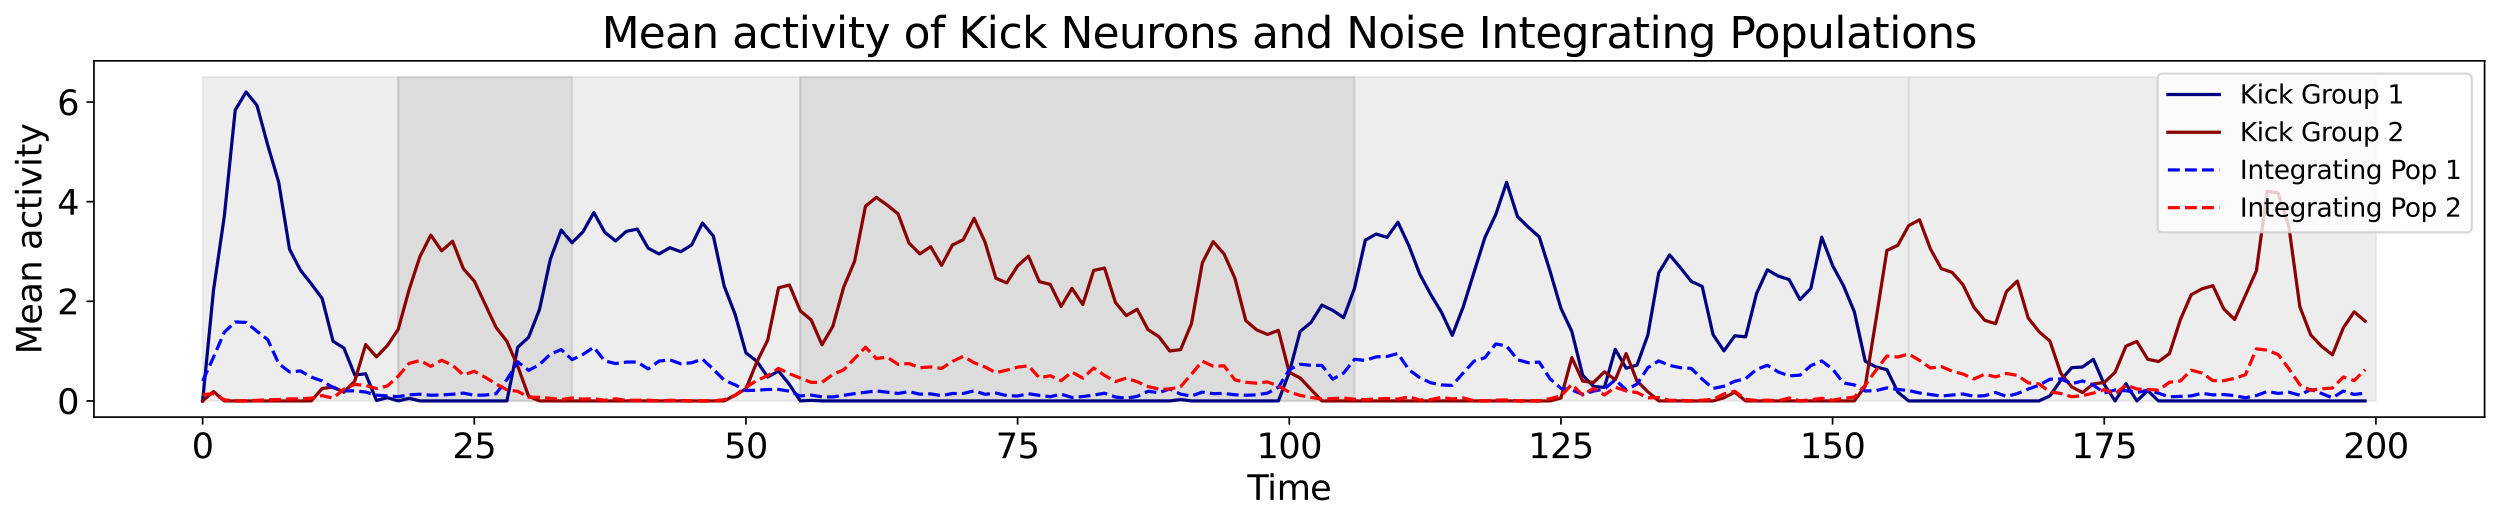 <?xml version="1.0" encoding="utf-8" standalone="no"?>
<!DOCTYPE svg PUBLIC "-//W3C//DTD SVG 1.1//EN"
  "http://www.w3.org/Graphics/SVG/1.1/DTD/svg11.dtd">
<svg xmlns:xlink="http://www.w3.org/1999/xlink" width="1167.065pt" height="243.887pt" viewBox="0 0 1167.065 243.887" xmlns="http://www.w3.org/2000/svg" version="1.1">
 <defs>
  <style type="text/css">*{stroke-linejoin: round; stroke-linecap: butt}</style>
 </defs>
 <g id="figure_1">
  <g id="patch_1">
   <path d="M 0 243.887 
L 1167.065 243.887 
L 1167.065 0 
L 0 0 
z
" style="fill: #ffffff"/>
  </g>
  <g id="axes_1">
   <g id="patch_2">
    <path d="M 43.865 194.717 
L 1159.865 194.717 
L 1159.865 28.397 
L 43.865 28.397 
z
" style="fill: #ffffff"/>
   </g>
   <g id="PolyCollection_1">
    <defs>
     <path id="ma9985bfa65" d="M 185.901 -56.73 
L 94.592 -56.73 
L 94.592 -207.93 
L 185.901 -207.93 
L 185.901 -207.93 
L 185.901 -56.73 
z
" style="stroke: #d3d3d3; stroke-opacity: 0.4"/>
    </defs>
    <g clip-path="url(#p85db842e4e)">
     <use xlink:href="#ma9985bfa65" x="0" y="243.887" style="fill: #d3d3d3; fill-opacity: 0.4; stroke: #d3d3d3; stroke-opacity: 0.4"/>
    </g>
   </g>
   <g id="PolyCollection_2">
    <defs>
     <path id="m35b1c4f194" d="M 267.065 -56.73 
L 185.901 -56.73 
L 185.901 -207.93 
L 267.065 -207.93 
L 267.065 -207.93 
L 267.065 -56.73 
z
" style="stroke: #a9a9a9; stroke-opacity: 0.4"/>
    </defs>
    <g clip-path="url(#p85db842e4e)">
     <use xlink:href="#m35b1c4f194" x="0" y="243.887" style="fill: #a9a9a9; fill-opacity: 0.4; stroke: #a9a9a9; stroke-opacity: 0.4"/>
    </g>
   </g>
   <g id="PolyCollection_3">
    <defs>
     <path id="m859e4f84eb" d="M 373.592 -56.73 
L 267.065 -56.73 
L 267.065 -207.93 
L 373.592 -207.93 
L 373.592 -207.93 
L 373.592 -56.73 
z
" style="stroke: #d3d3d3; stroke-opacity: 0.4"/>
    </defs>
    <g clip-path="url(#p85db842e4e)">
     <use xlink:href="#m859e4f84eb" x="0" y="243.887" style="fill: #d3d3d3; fill-opacity: 0.4; stroke: #d3d3d3; stroke-opacity: 0.4"/>
    </g>
   </g>
   <g id="PolyCollection_4">
    <defs>
     <path id="m5bff8d3ad1" d="M 632.301 -56.73 
L 373.592 -56.73 
L 373.592 -207.93 
L 632.301 -207.93 
L 632.301 -207.93 
L 632.301 -56.73 
z
" style="stroke: #a9a9a9; stroke-opacity: 0.4"/>
    </defs>
    <g clip-path="url(#p85db842e4e)">
     <use xlink:href="#m5bff8d3ad1" x="0" y="243.887" style="fill: #a9a9a9; fill-opacity: 0.4; stroke: #a9a9a9; stroke-opacity: 0.4"/>
    </g>
   </g>
   <g id="PolyCollection_5">
    <defs>
     <path id="m19ed112433" d="M 891.01 -56.73 
L 632.301 -56.73 
L 632.301 -207.93 
L 891.01 -207.93 
L 891.01 -207.93 
L 891.01 -56.73 
z
" style="stroke: #d3d3d3; stroke-opacity: 0.4"/>
    </defs>
    <g clip-path="url(#p85db842e4e)">
     <use xlink:href="#m19ed112433" x="0" y="243.887" style="fill: #d3d3d3; fill-opacity: 0.4; stroke: #d3d3d3; stroke-opacity: 0.4"/>
    </g>
   </g>
   <g id="PolyCollection_6">
    <defs>
     <path id="mb42ff214f2" d="M 1109.138 -56.73 
L 891.01 -56.73 
L 891.01 -207.93 
L 1109.138 -207.93 
L 1109.138 -207.93 
L 1109.138 -56.73 
z
" style="stroke: #d3d3d3; stroke-opacity: 0.4"/>
    </defs>
    <g clip-path="url(#p85db842e4e)">
     <use xlink:href="#mb42ff214f2" x="0" y="243.887" style="fill: #d3d3d3; fill-opacity: 0.4; stroke: #d3d3d3; stroke-opacity: 0.4"/>
    </g>
   </g>
   <g id="matplotlib.axis_1">
    <g id="xtick_1">
     <g id="line2d_1">
      <defs>
       <path id="m23bcedf6a6" d="M 0 0 
L 0 3.5 
" style="stroke: #000000; stroke-width: 0.8"/>
      </defs>
      <g>
       <use xlink:href="#m23bcedf6a6" x="94.592" y="194.717" style="stroke: #000000; stroke-width: 0.8"/>
      </g>
     </g>
     <g id="text_1">
      <!-- 0 -->
      <g transform="translate(89.502 213.874) scale(0.16 -0.16)">
       <defs>
        <path id="DejaVuSans-30" d="M 2034 4250 
Q 1547 4250 1301 3770 
Q 1056 3291 1056 2328 
Q 1056 1369 1301 889 
Q 1547 409 2034 409 
Q 2525 409 2770 889 
Q 3016 1369 3016 2328 
Q 3016 3291 2770 3770 
Q 2525 4250 2034 4250 
z
M 2034 4750 
Q 2819 4750 3233 4129 
Q 3647 3509 3647 2328 
Q 3647 1150 3233 529 
Q 2819 -91 2034 -91 
Q 1250 -91 836 529 
Q 422 1150 422 2328 
Q 422 3509 836 4129 
Q 1250 4750 2034 4750 
z
" transform="scale(0.016)"/>
       </defs>
       <use xlink:href="#DejaVuSans-30"/>
      </g>
     </g>
    </g>
    <g id="xtick_2">
     <g id="line2d_2">
      <g>
       <use xlink:href="#m23bcedf6a6" x="221.41" y="194.717" style="stroke: #000000; stroke-width: 0.8"/>
      </g>
     </g>
     <g id="text_2">
      <!-- 25 -->
      <g transform="translate(211.23 213.874) scale(0.16 -0.16)">
       <defs>
        <path id="DejaVuSans-32" d="M 1228 531 
L 3431 531 
L 3431 0 
L 469 0 
L 469 531 
Q 828 903 1448 1529 
Q 2069 2156 2228 2338 
Q 2531 2678 2651 2914 
Q 2772 3150 2772 3378 
Q 2772 3750 2511 3984 
Q 2250 4219 1831 4219 
Q 1534 4219 1204 4116 
Q 875 4013 500 3803 
L 500 4441 
Q 881 4594 1212 4672 
Q 1544 4750 1819 4750 
Q 2544 4750 2975 4387 
Q 3406 4025 3406 3419 
Q 3406 3131 3298 2873 
Q 3191 2616 2906 2266 
Q 2828 2175 2409 1742 
Q 1991 1309 1228 531 
z
" transform="scale(0.016)"/>
        <path id="DejaVuSans-35" d="M 691 4666 
L 3169 4666 
L 3169 4134 
L 1269 4134 
L 1269 2991 
Q 1406 3038 1543 3061 
Q 1681 3084 1819 3084 
Q 2600 3084 3056 2656 
Q 3513 2228 3513 1497 
Q 3513 744 3044 326 
Q 2575 -91 1722 -91 
Q 1428 -91 1123 -41 
Q 819 9 494 109 
L 494 744 
Q 775 591 1075 516 
Q 1375 441 1709 441 
Q 2250 441 2565 725 
Q 2881 1009 2881 1497 
Q 2881 1984 2565 2268 
Q 2250 2553 1709 2553 
Q 1456 2553 1204 2497 
Q 953 2441 691 2322 
L 691 4666 
z
" transform="scale(0.016)"/>
       </defs>
       <use xlink:href="#DejaVuSans-32"/>
       <use xlink:href="#DejaVuSans-35" x="63.623"/>
      </g>
     </g>
    </g>
    <g id="xtick_3">
     <g id="line2d_3">
      <g>
       <use xlink:href="#m23bcedf6a6" x="348.229" y="194.717" style="stroke: #000000; stroke-width: 0.8"/>
      </g>
     </g>
     <g id="text_3">
      <!-- 50 -->
      <g transform="translate(338.049 213.874) scale(0.16 -0.16)">
       <use xlink:href="#DejaVuSans-35"/>
       <use xlink:href="#DejaVuSans-30" x="63.623"/>
      </g>
     </g>
    </g>
    <g id="xtick_4">
     <g id="line2d_4">
      <g>
       <use xlink:href="#m23bcedf6a6" x="475.047" y="194.717" style="stroke: #000000; stroke-width: 0.8"/>
      </g>
     </g>
     <g id="text_4">
      <!-- 75 -->
      <g transform="translate(464.867 213.874) scale(0.16 -0.16)">
       <defs>
        <path id="DejaVuSans-37" d="M 525 4666 
L 3525 4666 
L 3525 4397 
L 1831 0 
L 1172 0 
L 2766 4134 
L 525 4134 
L 525 4666 
z
" transform="scale(0.016)"/>
       </defs>
       <use xlink:href="#DejaVuSans-37"/>
       <use xlink:href="#DejaVuSans-35" x="63.623"/>
      </g>
     </g>
    </g>
    <g id="xtick_5">
     <g id="line2d_5">
      <g>
       <use xlink:href="#m23bcedf6a6" x="601.865" y="194.717" style="stroke: #000000; stroke-width: 0.8"/>
      </g>
     </g>
     <g id="text_5">
      <!-- 100 -->
      <g transform="translate(586.595 213.874) scale(0.16 -0.16)">
       <defs>
        <path id="DejaVuSans-31" d="M 794 531 
L 1825 531 
L 1825 4091 
L 703 3866 
L 703 4441 
L 1819 4666 
L 2450 4666 
L 2450 531 
L 3481 531 
L 3481 0 
L 794 0 
L 794 531 
z
" transform="scale(0.016)"/>
       </defs>
       <use xlink:href="#DejaVuSans-31"/>
       <use xlink:href="#DejaVuSans-30" x="63.623"/>
       <use xlink:href="#DejaVuSans-30" x="127.246"/>
      </g>
     </g>
    </g>
    <g id="xtick_6">
     <g id="line2d_6">
      <g>
       <use xlink:href="#m23bcedf6a6" x="728.683" y="194.717" style="stroke: #000000; stroke-width: 0.8"/>
      </g>
     </g>
     <g id="text_6">
      <!-- 125 -->
      <g transform="translate(713.413 213.874) scale(0.16 -0.16)">
       <use xlink:href="#DejaVuSans-31"/>
       <use xlink:href="#DejaVuSans-32" x="63.623"/>
       <use xlink:href="#DejaVuSans-35" x="127.246"/>
      </g>
     </g>
    </g>
    <g id="xtick_7">
     <g id="line2d_7">
      <g>
       <use xlink:href="#m23bcedf6a6" x="855.501" y="194.717" style="stroke: #000000; stroke-width: 0.8"/>
      </g>
     </g>
     <g id="text_7">
      <!-- 150 -->
      <g transform="translate(840.231 213.874) scale(0.16 -0.16)">
       <use xlink:href="#DejaVuSans-31"/>
       <use xlink:href="#DejaVuSans-35" x="63.623"/>
       <use xlink:href="#DejaVuSans-30" x="127.246"/>
      </g>
     </g>
    </g>
    <g id="xtick_8">
     <g id="line2d_8">
      <g>
       <use xlink:href="#m23bcedf6a6" x="982.32" y="194.717" style="stroke: #000000; stroke-width: 0.8"/>
      </g>
     </g>
     <g id="text_8">
      <!-- 175 -->
      <g transform="translate(967.05 213.874) scale(0.16 -0.16)">
       <use xlink:href="#DejaVuSans-31"/>
       <use xlink:href="#DejaVuSans-37" x="63.623"/>
       <use xlink:href="#DejaVuSans-35" x="127.246"/>
      </g>
     </g>
    </g>
    <g id="xtick_9">
     <g id="line2d_9">
      <g>
       <use xlink:href="#m23bcedf6a6" x="1109.138" y="194.717" style="stroke: #000000; stroke-width: 0.8"/>
      </g>
     </g>
     <g id="text_9">
      <!-- 200 -->
      <g transform="translate(1093.868 213.874) scale(0.16 -0.16)">
       <use xlink:href="#DejaVuSans-32"/>
       <use xlink:href="#DejaVuSans-30" x="63.623"/>
       <use xlink:href="#DejaVuSans-30" x="127.246"/>
      </g>
     </g>
    </g>
    <g id="text_10">
     <!-- Time -->
     <g transform="translate(582.291 233.359) scale(0.16 -0.16)">
      <defs>
       <path id="DejaVuSans-54" d="M -19 4666 
L 3928 4666 
L 3928 4134 
L 2272 4134 
L 2272 0 
L 1638 0 
L 1638 4134 
L -19 4134 
L -19 4666 
z
" transform="scale(0.016)"/>
       <path id="DejaVuSans-69" d="M 603 3500 
L 1178 3500 
L 1178 0 
L 603 0 
L 603 3500 
z
M 603 4863 
L 1178 4863 
L 1178 4134 
L 603 4134 
L 603 4863 
z
" transform="scale(0.016)"/>
       <path id="DejaVuSans-6d" d="M 3328 2828 
Q 3544 3216 3844 3400 
Q 4144 3584 4550 3584 
Q 5097 3584 5394 3201 
Q 5691 2819 5691 2113 
L 5691 0 
L 5113 0 
L 5113 2094 
Q 5113 2597 4934 2840 
Q 4756 3084 4391 3084 
Q 3944 3084 3684 2787 
Q 3425 2491 3425 1978 
L 3425 0 
L 2847 0 
L 2847 2094 
Q 2847 2600 2669 2842 
Q 2491 3084 2119 3084 
Q 1678 3084 1418 2786 
Q 1159 2488 1159 1978 
L 1159 0 
L 581 0 
L 581 3500 
L 1159 3500 
L 1159 2956 
Q 1356 3278 1631 3431 
Q 1906 3584 2284 3584 
Q 2666 3584 2933 3390 
Q 3200 3197 3328 2828 
z
" transform="scale(0.016)"/>
       <path id="DejaVuSans-65" d="M 3597 1894 
L 3597 1613 
L 953 1613 
Q 991 1019 1311 708 
Q 1631 397 2203 397 
Q 2534 397 2845 478 
Q 3156 559 3463 722 
L 3463 178 
Q 3153 47 2828 -22 
Q 2503 -91 2169 -91 
Q 1331 -91 842 396 
Q 353 884 353 1716 
Q 353 2575 817 3079 
Q 1281 3584 2069 3584 
Q 2775 3584 3186 3129 
Q 3597 2675 3597 1894 
z
M 3022 2063 
Q 3016 2534 2758 2815 
Q 2500 3097 2075 3097 
Q 1594 3097 1305 2825 
Q 1016 2553 972 2059 
L 3022 2063 
z
" transform="scale(0.016)"/>
      </defs>
      <use xlink:href="#DejaVuSans-54"/>
      <use xlink:href="#DejaVuSans-69" x="57.959"/>
      <use xlink:href="#DejaVuSans-6d" x="85.742"/>
      <use xlink:href="#DejaVuSans-65" x="183.154"/>
     </g>
    </g>
   </g>
   <g id="matplotlib.axis_2">
    <g id="ytick_1">
     <g id="line2d_10">
      <defs>
       <path id="m5cc63582a5" d="M 0 0 
L -3.5 0 
" style="stroke: #000000; stroke-width: 0.8"/>
      </defs>
      <g>
       <use xlink:href="#m5cc63582a5" x="43.865" y="187.157" style="stroke: #000000; stroke-width: 0.8"/>
      </g>
     </g>
     <g id="text_11">
      <!-- 0 -->
      <g transform="translate(26.685 193.236) scale(0.16 -0.16)">
       <use xlink:href="#DejaVuSans-30"/>
      </g>
     </g>
    </g>
    <g id="ytick_2">
     <g id="line2d_11">
      <g>
       <use xlink:href="#m5cc63582a5" x="43.865" y="140.65" style="stroke: #000000; stroke-width: 0.8"/>
      </g>
     </g>
     <g id="text_12">
      <!-- 2 -->
      <g transform="translate(26.685 146.729) scale(0.16 -0.16)">
       <use xlink:href="#DejaVuSans-32"/>
      </g>
     </g>
    </g>
    <g id="ytick_3">
     <g id="line2d_12">
      <g>
       <use xlink:href="#m5cc63582a5" x="43.865" y="94.143" style="stroke: #000000; stroke-width: 0.8"/>
      </g>
     </g>
     <g id="text_13">
      <!-- 4 -->
      <g transform="translate(26.685 100.221) scale(0.16 -0.16)">
       <defs>
        <path id="DejaVuSans-34" d="M 2419 4116 
L 825 1625 
L 2419 1625 
L 2419 4116 
z
M 2253 4666 
L 3047 4666 
L 3047 1625 
L 3713 1625 
L 3713 1100 
L 3047 1100 
L 3047 0 
L 2419 0 
L 2419 1100 
L 313 1100 
L 313 1709 
L 2253 4666 
z
" transform="scale(0.016)"/>
       </defs>
       <use xlink:href="#DejaVuSans-34"/>
      </g>
     </g>
    </g>
    <g id="ytick_4">
     <g id="line2d_13">
      <g>
       <use xlink:href="#m5cc63582a5" x="43.865" y="47.636" style="stroke: #000000; stroke-width: 0.8"/>
      </g>
     </g>
     <g id="text_14">
      <!-- 6 -->
      <g transform="translate(26.685 53.714) scale(0.16 -0.16)">
       <defs>
        <path id="DejaVuSans-36" d="M 2113 2584 
Q 1688 2584 1439 2293 
Q 1191 2003 1191 1497 
Q 1191 994 1439 701 
Q 1688 409 2113 409 
Q 2538 409 2786 701 
Q 3034 994 3034 1497 
Q 3034 2003 2786 2293 
Q 2538 2584 2113 2584 
z
M 3366 4563 
L 3366 3988 
Q 3128 4100 2886 4159 
Q 2644 4219 2406 4219 
Q 1781 4219 1451 3797 
Q 1122 3375 1075 2522 
Q 1259 2794 1537 2939 
Q 1816 3084 2150 3084 
Q 2853 3084 3261 2657 
Q 3669 2231 3669 1497 
Q 3669 778 3244 343 
Q 2819 -91 2113 -91 
Q 1303 -91 875 529 
Q 447 1150 447 2328 
Q 447 3434 972 4092 
Q 1497 4750 2381 4750 
Q 2619 4750 2861 4703 
Q 3103 4656 3366 4563 
z
" transform="scale(0.016)"/>
       </defs>
       <use xlink:href="#DejaVuSans-36"/>
      </g>
     </g>
    </g>
    <g id="text_15">
     <!-- Mean activity -->
     <g transform="translate(19.358 165.386) rotate(-90) scale(0.16 -0.16)">
      <defs>
       <path id="DejaVuSans-4d" d="M 628 4666 
L 1569 4666 
L 2759 1491 
L 3956 4666 
L 4897 4666 
L 4897 0 
L 4281 0 
L 4281 4097 
L 3078 897 
L 2444 897 
L 1241 4097 
L 1241 0 
L 628 0 
L 628 4666 
z
" transform="scale(0.016)"/>
       <path id="DejaVuSans-61" d="M 2194 1759 
Q 1497 1759 1228 1600 
Q 959 1441 959 1056 
Q 959 750 1161 570 
Q 1363 391 1709 391 
Q 2188 391 2477 730 
Q 2766 1069 2766 1631 
L 2766 1759 
L 2194 1759 
z
M 3341 1997 
L 3341 0 
L 2766 0 
L 2766 531 
Q 2569 213 2275 61 
Q 1981 -91 1556 -91 
Q 1019 -91 701 211 
Q 384 513 384 1019 
Q 384 1609 779 1909 
Q 1175 2209 1959 2209 
L 2766 2209 
L 2766 2266 
Q 2766 2663 2505 2880 
Q 2244 3097 1772 3097 
Q 1472 3097 1187 3025 
Q 903 2953 641 2809 
L 641 3341 
Q 956 3463 1253 3523 
Q 1550 3584 1831 3584 
Q 2591 3584 2966 3190 
Q 3341 2797 3341 1997 
z
" transform="scale(0.016)"/>
       <path id="DejaVuSans-6e" d="M 3513 2113 
L 3513 0 
L 2938 0 
L 2938 2094 
Q 2938 2591 2744 2837 
Q 2550 3084 2163 3084 
Q 1697 3084 1428 2787 
Q 1159 2491 1159 1978 
L 1159 0 
L 581 0 
L 581 3500 
L 1159 3500 
L 1159 2956 
Q 1366 3272 1645 3428 
Q 1925 3584 2291 3584 
Q 2894 3584 3203 3211 
Q 3513 2838 3513 2113 
z
" transform="scale(0.016)"/>
       <path id="DejaVuSans-20" transform="scale(0.016)"/>
       <path id="DejaVuSans-63" d="M 3122 3366 
L 3122 2828 
Q 2878 2963 2633 3030 
Q 2388 3097 2138 3097 
Q 1578 3097 1268 2742 
Q 959 2388 959 1747 
Q 959 1106 1268 751 
Q 1578 397 2138 397 
Q 2388 397 2633 464 
Q 2878 531 3122 666 
L 3122 134 
Q 2881 22 2623 -34 
Q 2366 -91 2075 -91 
Q 1284 -91 818 406 
Q 353 903 353 1747 
Q 353 2603 823 3093 
Q 1294 3584 2113 3584 
Q 2378 3584 2631 3529 
Q 2884 3475 3122 3366 
z
" transform="scale(0.016)"/>
       <path id="DejaVuSans-74" d="M 1172 4494 
L 1172 3500 
L 2356 3500 
L 2356 3053 
L 1172 3053 
L 1172 1153 
Q 1172 725 1289 603 
Q 1406 481 1766 481 
L 2356 481 
L 2356 0 
L 1766 0 
Q 1100 0 847 248 
Q 594 497 594 1153 
L 594 3053 
L 172 3053 
L 172 3500 
L 594 3500 
L 594 4494 
L 1172 4494 
z
" transform="scale(0.016)"/>
       <path id="DejaVuSans-76" d="M 191 3500 
L 800 3500 
L 1894 563 
L 2988 3500 
L 3597 3500 
L 2284 0 
L 1503 0 
L 191 3500 
z
" transform="scale(0.016)"/>
       <path id="DejaVuSans-79" d="M 2059 -325 
Q 1816 -950 1584 -1140 
Q 1353 -1331 966 -1331 
L 506 -1331 
L 506 -850 
L 844 -850 
Q 1081 -850 1212 -737 
Q 1344 -625 1503 -206 
L 1606 56 
L 191 3500 
L 800 3500 
L 1894 763 
L 2988 3500 
L 3597 3500 
L 2059 -325 
z
" transform="scale(0.016)"/>
      </defs>
      <use xlink:href="#DejaVuSans-4d"/>
      <use xlink:href="#DejaVuSans-65" x="86.279"/>
      <use xlink:href="#DejaVuSans-61" x="147.803"/>
      <use xlink:href="#DejaVuSans-6e" x="209.082"/>
      <use xlink:href="#DejaVuSans-20" x="272.461"/>
      <use xlink:href="#DejaVuSans-61" x="304.248"/>
      <use xlink:href="#DejaVuSans-63" x="365.527"/>
      <use xlink:href="#DejaVuSans-74" x="420.508"/>
      <use xlink:href="#DejaVuSans-69" x="459.717"/>
      <use xlink:href="#DejaVuSans-76" x="487.5"/>
      <use xlink:href="#DejaVuSans-69" x="546.68"/>
      <use xlink:href="#DejaVuSans-74" x="574.463"/>
      <use xlink:href="#DejaVuSans-79" x="613.672"/>
     </g>
    </g>
   </g>
   <g id="line2d_14">
    <path d="M 94.592 187.157 
L 99.665 135.54 
L 104.738 100.774 
L 109.81 51.376 
L 114.883 42.933 
L 119.956 49.178 
L 125.029 67.902 
L 130.101 85.058 
L 135.174 116.373 
L 140.247 126.115 
L 145.32 132.501 
L 150.392 139.356 
L 155.465 159.288 
L 160.538 162.486 
L 165.61 175.048 
L 170.683 174.507 
L 175.756 186.953 
L 180.829 185.635 
L 185.901 187.157 
L 190.974 185.931 
L 196.047 187.157 
L 236.629 187.157 
L 241.701 162.1 
L 246.774 157.446 
L 251.847 144.467 
L 256.92 121.002 
L 261.992 107.411 
L 267.065 113.307 
L 272.138 108.208 
L 277.21 99.228 
L 282.283 108.395 
L 287.356 112.474 
L 292.429 107.975 
L 297.501 106.964 
L 302.574 115.854 
L 307.647 118.551 
L 312.72 115.636 
L 317.792 117.502 
L 322.865 114.352 
L 327.938 104.124 
L 333.01 110.196 
L 338.083 133.625 
L 343.156 146.682 
L 348.229 164.759 
L 353.301 168.622 
L 358.374 176.004 
L 363.447 173.219 
L 368.52 179.491 
L 373.592 187.157 
L 378.665 186.919 
L 383.738 187.157 
L 546.065 187.157 
L 551.138 186.529 
L 556.21 187.157 
L 596.792 187.157 
L 601.865 173.897 
L 606.938 154.705 
L 612.01 150.544 
L 617.083 142.421 
L 622.156 144.87 
L 627.229 148.296 
L 632.301 134.604 
L 637.374 112.081 
L 642.447 109.256 
L 647.52 110.808 
L 652.592 103.724 
L 657.665 114.592 
L 662.738 127.873 
L 667.81 137.316 
L 672.883 145.692 
L 677.956 156.548 
L 683.029 143.377 
L 693.174 110.917 
L 698.247 100.163 
L 703.32 85.114 
L 708.392 101.061 
L 713.465 106.06 
L 718.538 110.518 
L 723.61 126.631 
L 728.683 143.928 
L 733.756 154.687 
L 738.829 175.139 
L 743.901 180.381 
L 748.974 180.853 
L 754.047 163.064 
L 759.12 171.909 
L 764.192 170.42 
L 769.265 156.399 
L 774.338 127.382 
L 779.41 118.992 
L 784.483 124.996 
L 789.556 131.398 
L 794.629 133.702 
L 799.701 156.233 
L 804.774 163.797 
L 809.847 156.763 
L 814.92 157.243 
L 819.992 137.035 
L 825.065 125.962 
L 830.138 128.873 
L 835.21 130.505 
L 840.283 139.862 
L 845.356 134.655 
L 850.429 110.709 
L 855.501 123.962 
L 860.574 133.354 
L 865.647 145.518 
L 870.72 168.591 
L 875.792 171.318 
L 880.865 172.553 
L 885.938 183.027 
L 891.01 187.157 
L 951.883 187.157 
L 956.956 184.793 
L 962.029 177.529 
L 967.101 171.653 
L 972.174 171.318 
L 977.247 167.744 
L 982.32 179.487 
L 987.392 187.157 
L 992.465 179.139 
L 997.538 187.157 
L 1002.61 182.358 
L 1007.683 187.157 
L 1104.065 187.157 
L 1104.065 187.157 
" clip-path="url(#p85db842e4e)" style="fill: none; stroke: #000080; stroke-width: 1.5; stroke-linecap: square"/>
   </g>
   <g id="line2d_15">
    <path d="M 94.592 187.157 
L 99.665 182.771 
L 104.738 187.157 
L 145.32 187.157 
L 150.392 181.342 
L 155.465 180.681 
L 160.538 183.096 
L 165.61 177.884 
L 170.683 160.838 
L 175.756 166.614 
L 180.829 161.324 
L 185.901 153.719 
L 190.974 135.215 
L 196.047 119.739 
L 201.12 109.753 
L 206.192 117.094 
L 211.265 112.633 
L 216.338 125.49 
L 221.41 131.232 
L 231.556 152.827 
L 236.629 159.338 
L 241.701 170.995 
L 246.774 184.981 
L 251.847 187.157 
L 338.083 187.157 
L 343.156 184.506 
L 348.229 181.488 
L 353.301 168.99 
L 358.374 158.815 
L 363.447 134.337 
L 368.52 133.07 
L 373.592 145.069 
L 378.665 149.343 
L 383.738 160.926 
L 388.81 152.295 
L 393.883 133.948 
L 398.956 121.929 
L 404.029 96.268 
L 409.101 92.132 
L 414.174 95.734 
L 419.247 99.852 
L 424.32 113.413 
L 429.392 118.521 
L 434.465 115.161 
L 439.538 123.895 
L 444.61 114.382 
L 449.683 111.904 
L 454.756 101.92 
L 459.829 113.013 
L 464.901 129.897 
L 469.974 132.065 
L 475.047 124.143 
L 480.12 119.568 
L 485.192 131.48 
L 490.265 132.752 
L 495.338 143.068 
L 500.41 134.61 
L 505.483 142.117 
L 510.556 126.23 
L 515.629 125.144 
L 520.701 141.194 
L 525.774 147.347 
L 530.847 144.373 
L 535.92 153.872 
L 540.992 157.171 
L 546.065 163.858 
L 551.138 163.22 
L 556.21 151.087 
L 561.283 122.737 
L 566.356 112.796 
L 571.429 118.521 
L 576.501 129.952 
L 581.574 149.692 
L 586.647 154.005 
L 591.72 156.121 
L 596.792 154.235 
L 601.865 173.839 
L 606.938 176.447 
L 617.083 187.157 
L 723.61 187.157 
L 728.683 185.821 
L 733.756 166.949 
L 738.829 177.886 
L 743.901 178.553 
L 748.974 173.587 
L 754.047 177.292 
L 759.12 165.065 
L 764.192 177.867 
L 769.265 182.895 
L 774.338 187.157 
L 799.701 187.157 
L 804.774 185.689 
L 809.847 183.114 
L 814.92 187.157 
L 865.647 187.157 
L 870.72 180.306 
L 875.792 149.058 
L 880.865 116.924 
L 885.938 114.529 
L 891.01 105.342 
L 896.083 102.611 
L 901.156 116.157 
L 906.229 125.388 
L 911.301 127.159 
L 916.374 132.939 
L 921.447 143.382 
L 926.52 149.538 
L 931.592 151.099 
L 936.665 136.073 
L 941.738 131.219 
L 946.81 148.421 
L 951.883 154.842 
L 956.956 159.256 
L 962.029 174.241 
L 967.101 180.609 
L 972.174 183.26 
L 977.247 179.186 
L 982.32 178.573 
L 987.392 173.777 
L 992.465 161.57 
L 997.538 159.408 
L 1002.61 167.712 
L 1007.683 168.765 
L 1012.756 165.067 
L 1017.829 149.285 
L 1022.901 137.603 
L 1027.974 134.83 
L 1033.047 133.38 
L 1038.12 144.216 
L 1043.192 149.138 
L 1053.338 126.454 
L 1058.41 89.248 
L 1063.483 90.119 
L 1068.556 106.12 
L 1073.629 143.193 
L 1078.701 156.346 
L 1083.774 161.66 
L 1088.847 165.646 
L 1093.92 153.039 
L 1098.992 145.567 
L 1104.065 149.874 
L 1104.065 149.874 
" clip-path="url(#p85db842e4e)" style="fill: none; stroke: #8b0000; stroke-width: 1.5; stroke-linecap: square"/>
   </g>
   <g id="line2d_16">
    <path d="M 94.592 177.891 
L 99.665 166.77 
L 104.738 155.072 
L 109.81 150.287 
L 114.883 150.514 
L 119.956 154.64 
L 125.029 158.585 
L 130.101 169.763 
L 135.174 173.618 
L 140.247 173.173 
L 145.32 176.046 
L 150.392 177.843 
L 155.465 180.906 
L 160.538 182.468 
L 165.61 182.445 
L 170.683 183.011 
L 175.756 184.482 
L 185.901 185.179 
L 190.974 184.32 
L 196.047 184.036 
L 201.12 184.506 
L 206.192 184.358 
L 211.265 184.048 
L 216.338 183.504 
L 221.41 184.515 
L 226.483 184.417 
L 231.556 183.818 
L 236.629 177.172 
L 241.701 168.91 
L 246.774 172.898 
L 251.847 170.197 
L 256.92 165.331 
L 261.992 163.185 
L 267.065 167.893 
L 272.138 165.462 
L 277.21 162.103 
L 282.283 168.495 
L 287.356 169.715 
L 292.429 169.035 
L 297.501 168.973 
L 302.574 172.245 
L 307.647 168.568 
L 312.72 168.003 
L 317.792 169.811 
L 322.865 169.345 
L 327.938 167.655 
L 333.01 172.393 
L 338.083 177.47 
L 343.156 179.664 
L 348.229 182.303 
L 353.301 182.182 
L 358.374 181.805 
L 363.447 181.795 
L 368.52 182.599 
L 373.592 184.85 
L 378.665 184.453 
L 383.738 185.262 
L 388.81 185.305 
L 398.956 183.741 
L 409.101 182.507 
L 419.247 183.672 
L 424.32 182.825 
L 429.392 184.016 
L 434.465 183.878 
L 439.538 184.684 
L 444.61 183.714 
L 449.683 183.676 
L 454.756 182.442 
L 459.829 184.07 
L 464.901 183.502 
L 469.974 184.658 
L 475.047 184.89 
L 480.12 183.79 
L 485.192 184.58 
L 490.265 185.178 
L 495.338 184.02 
L 500.41 185.537 
L 505.483 185.117 
L 510.556 184.436 
L 515.629 183.563 
L 520.701 185.329 
L 525.774 185.892 
L 530.847 185.045 
L 535.92 182.647 
L 540.992 183.334 
L 546.065 181.552 
L 551.138 184.017 
L 556.21 184.858 
L 561.283 183.052 
L 566.356 183.757 
L 571.429 183.679 
L 576.501 184.288 
L 581.574 184.521 
L 586.647 184.32 
L 591.72 183.509 
L 596.792 180.792 
L 601.865 172.531 
L 606.938 170.063 
L 612.01 170.546 
L 617.083 170.583 
L 622.156 177.004 
L 627.229 174.149 
L 632.301 167.754 
L 637.374 168.237 
L 642.447 166.583 
L 647.52 166.4 
L 652.592 165.034 
L 657.665 172.564 
L 662.738 176.248 
L 667.81 178.667 
L 672.883 179.69 
L 677.956 179.929 
L 683.029 174.12 
L 688.101 168.616 
L 693.174 167 
L 698.247 160.566 
L 703.32 161.502 
L 708.392 167.91 
L 713.465 169.335 
L 718.538 169.018 
L 723.61 176.856 
L 728.683 181.297 
L 733.756 182.054 
L 738.829 184.103 
L 743.901 182.594 
L 748.974 181.58 
L 754.047 177.317 
L 759.12 181.946 
L 764.192 179.305 
L 769.265 171.646 
L 774.338 168.464 
L 779.41 170.596 
L 784.483 171.639 
L 789.556 172.001 
L 794.629 177.005 
L 799.701 181.377 
L 804.774 180.293 
L 809.847 177.995 
L 814.92 176.762 
L 819.992 172.439 
L 825.065 170.529 
L 830.138 173.628 
L 835.21 175.48 
L 840.283 175.135 
L 845.356 170.689 
L 850.429 168.518 
L 855.501 172.253 
L 860.574 178.781 
L 865.647 179.662 
L 870.72 182.525 
L 875.792 182.338 
L 880.865 181.068 
L 885.938 181.813 
L 891.01 182.3 
L 896.083 183.443 
L 906.229 184.89 
L 916.374 183.923 
L 921.447 184.993 
L 926.52 184.713 
L 931.592 183.246 
L 936.665 185.046 
L 941.738 183.739 
L 946.81 181.666 
L 951.883 179.811 
L 956.956 177.026 
L 962.029 176.933 
L 967.101 179.157 
L 972.174 177.832 
L 977.247 179.78 
L 982.32 183.418 
L 987.392 182.036 
L 992.465 182.393 
L 997.538 183.235 
L 1002.61 182.18 
L 1007.683 183.573 
L 1012.756 185.265 
L 1022.901 184.815 
L 1027.974 183.576 
L 1033.047 184.335 
L 1038.12 184.174 
L 1043.192 184.693 
L 1048.265 185.7 
L 1053.338 184.646 
L 1058.41 182.746 
L 1063.483 183.649 
L 1068.556 183.141 
L 1073.629 184.476 
L 1078.701 181.79 
L 1083.774 183.676 
L 1088.847 185.728 
L 1093.92 182.533 
L 1098.992 184.141 
L 1104.065 183.529 
L 1104.065 183.529 
" clip-path="url(#p85db842e4e)" style="fill: none; stroke-dasharray: 5.55,2.4; stroke-dashoffset: 0; stroke: #0000ff; stroke-width: 1.5"/>
   </g>
   <g id="line2d_17">
    <path d="M 94.592 184.156 
L 99.665 183.843 
L 104.738 186.656 
L 109.81 187.157 
L 114.883 187.157 
L 125.029 186.606 
L 130.101 186.501 
L 135.174 186.23 
L 140.247 186.208 
L 145.32 185.872 
L 150.392 184.666 
L 155.465 185.861 
L 160.538 181.685 
L 165.61 179.433 
L 170.683 179.952 
L 175.756 181.36 
L 180.829 180.17 
L 185.901 175.61 
L 190.974 169.637 
L 196.047 168.303 
L 201.12 171.014 
L 206.192 168.198 
L 211.265 170.5 
L 216.338 175.006 
L 221.41 173.339 
L 226.483 176.102 
L 231.556 179.213 
L 236.629 181.972 
L 241.701 182.672 
L 246.774 185.415 
L 251.847 185.476 
L 256.92 185.93 
L 261.992 186.558 
L 267.065 185.77 
L 272.138 186.328 
L 277.21 186.103 
L 282.283 186.869 
L 287.356 186.161 
L 292.429 186.888 
L 302.574 186.808 
L 307.647 187.157 
L 312.72 186.858 
L 322.865 187.157 
L 333.01 187.157 
L 338.083 186.597 
L 343.156 184.598 
L 348.229 180.8 
L 353.301 177.625 
L 358.374 175.368 
L 363.447 171.969 
L 368.52 174.477 
L 378.665 178.496 
L 383.738 178.482 
L 388.81 174.736 
L 393.883 172.622 
L 404.029 162.089 
L 409.101 167.372 
L 414.174 166.727 
L 419.247 170.074 
L 424.32 169.714 
L 429.392 171.648 
L 434.465 171.296 
L 439.538 171.991 
L 444.61 168.727 
L 449.683 166.344 
L 454.756 169.36 
L 459.829 171.3 
L 464.901 173.967 
L 469.974 172.807 
L 475.047 171.397 
L 480.12 170.779 
L 485.192 176.38 
L 490.265 175.402 
L 495.338 177.702 
L 500.41 173.688 
L 505.483 176.503 
L 510.556 171.796 
L 515.629 175.217 
L 520.701 178.128 
L 525.774 176.52 
L 530.847 178.188 
L 535.92 180.444 
L 540.992 181.612 
L 546.065 181.626 
L 551.138 180.522 
L 556.21 174.66 
L 561.283 168.611 
L 566.356 170.968 
L 571.429 170.78 
L 576.501 177.333 
L 581.574 178.461 
L 586.647 178.876 
L 591.72 178.28 
L 596.792 180.258 
L 601.865 183.02 
L 606.938 184.561 
L 612.01 185.541 
L 617.083 186.32 
L 627.229 185.818 
L 632.301 186.384 
L 637.374 186.556 
L 642.447 186.202 
L 647.52 186.042 
L 652.592 186.303 
L 657.665 185.215 
L 662.738 186.733 
L 667.81 186.577 
L 672.883 185.511 
L 677.956 186.235 
L 683.029 185.783 
L 688.101 187.045 
L 693.174 187.157 
L 698.247 186.774 
L 703.32 186.698 
L 708.392 187.157 
L 718.538 187.157 
L 723.61 186.106 
L 728.683 184.847 
L 733.756 179.455 
L 738.829 184.445 
L 743.901 181.227 
L 748.974 184.364 
L 754.047 180.785 
L 759.12 182.497 
L 764.192 183.265 
L 769.265 185.737 
L 774.338 185.571 
L 779.41 186.909 
L 784.483 186.882 
L 789.556 187.157 
L 794.629 186.831 
L 799.701 186.382 
L 804.774 183.939 
L 809.847 182.643 
L 814.92 186.43 
L 819.992 186.948 
L 825.065 186.816 
L 830.138 187.074 
L 835.21 185.812 
L 840.283 187.113 
L 845.356 186.632 
L 850.429 185.922 
L 855.501 186.835 
L 860.574 185.91 
L 865.647 185.384 
L 870.72 179.835 
L 875.792 172.805 
L 880.865 166.205 
L 885.938 166.658 
L 891.01 165.254 
L 896.083 168.217 
L 901.156 171.788 
L 906.229 171.134 
L 911.301 173.253 
L 916.374 174.614 
L 921.447 176.919 
L 926.52 174.69 
L 931.592 175.947 
L 936.665 174.356 
L 941.738 175.22 
L 946.81 178.72 
L 951.883 179.236 
L 956.956 182.976 
L 962.029 183.677 
L 967.101 185.189 
L 972.174 184.696 
L 977.247 183.494 
L 982.32 181.884 
L 987.392 183.869 
L 992.465 179.739 
L 997.538 181.595 
L 1007.683 182.121 
L 1012.756 178.446 
L 1017.829 177.896 
L 1022.901 172.816 
L 1027.974 174.113 
L 1033.047 177.686 
L 1038.12 177.73 
L 1043.192 176.622 
L 1048.265 174.913 
L 1053.338 162.84 
L 1058.41 163.447 
L 1063.483 165.496 
L 1068.556 172.221 
L 1073.629 179.64 
L 1078.701 182.202 
L 1083.774 181.481 
L 1088.847 181.142 
L 1093.92 175.987 
L 1098.992 177.695 
L 1104.065 172.564 
L 1104.065 172.564 
" clip-path="url(#p85db842e4e)" style="fill: none; stroke-dasharray: 5.55,2.4; stroke-dashoffset: 0; stroke: #ff0000; stroke-width: 1.5"/>
   </g>
   <g id="patch_3">
    <path d="M 43.865 194.717 
L 43.865 28.397 
" style="fill: none; stroke: #000000; stroke-width: 0.8; stroke-linejoin: miter; stroke-linecap: square"/>
   </g>
   <g id="patch_4">
    <path d="M 1159.865 194.717 
L 1159.865 28.397 
" style="fill: none; stroke: #000000; stroke-width: 0.8; stroke-linejoin: miter; stroke-linecap: square"/>
   </g>
   <g id="patch_5">
    <path d="M 43.865 194.717 
L 1159.865 194.717 
" style="fill: none; stroke: #000000; stroke-width: 0.8; stroke-linejoin: miter; stroke-linecap: square"/>
   </g>
   <g id="patch_6">
    <path d="M 43.865 28.397 
L 1159.865 28.397 
" style="fill: none; stroke: #000000; stroke-width: 0.8; stroke-linejoin: miter; stroke-linecap: square"/>
   </g>
   <g id="text_16">
    <!-- Mean activity of Kick Neurons and Noise Integrating Populations -->
    <g transform="translate(280.915 22.397) scale(0.2 -0.2)">
     <defs>
      <path id="DejaVuSans-6f" d="M 1959 3097 
Q 1497 3097 1228 2736 
Q 959 2375 959 1747 
Q 959 1119 1226 758 
Q 1494 397 1959 397 
Q 2419 397 2687 759 
Q 2956 1122 2956 1747 
Q 2956 2369 2687 2733 
Q 2419 3097 1959 3097 
z
M 1959 3584 
Q 2709 3584 3137 3096 
Q 3566 2609 3566 1747 
Q 3566 888 3137 398 
Q 2709 -91 1959 -91 
Q 1206 -91 779 398 
Q 353 888 353 1747 
Q 353 2609 779 3096 
Q 1206 3584 1959 3584 
z
" transform="scale(0.016)"/>
      <path id="DejaVuSans-66" d="M 2375 4863 
L 2375 4384 
L 1825 4384 
Q 1516 4384 1395 4259 
Q 1275 4134 1275 3809 
L 1275 3500 
L 2222 3500 
L 2222 3053 
L 1275 3053 
L 1275 0 
L 697 0 
L 697 3053 
L 147 3053 
L 147 3500 
L 697 3500 
L 697 3744 
Q 697 4328 969 4595 
Q 1241 4863 1831 4863 
L 2375 4863 
z
" transform="scale(0.016)"/>
      <path id="DejaVuSans-4b" d="M 628 4666 
L 1259 4666 
L 1259 2694 
L 3353 4666 
L 4166 4666 
L 1850 2491 
L 4331 0 
L 3500 0 
L 1259 2247 
L 1259 0 
L 628 0 
L 628 4666 
z
" transform="scale(0.016)"/>
      <path id="DejaVuSans-6b" d="M 581 4863 
L 1159 4863 
L 1159 1991 
L 2875 3500 
L 3609 3500 
L 1753 1863 
L 3688 0 
L 2938 0 
L 1159 1709 
L 1159 0 
L 581 0 
L 581 4863 
z
" transform="scale(0.016)"/>
      <path id="DejaVuSans-4e" d="M 628 4666 
L 1478 4666 
L 3547 763 
L 3547 4666 
L 4159 4666 
L 4159 0 
L 3309 0 
L 1241 3903 
L 1241 0 
L 628 0 
L 628 4666 
z
" transform="scale(0.016)"/>
      <path id="DejaVuSans-75" d="M 544 1381 
L 544 3500 
L 1119 3500 
L 1119 1403 
Q 1119 906 1312 657 
Q 1506 409 1894 409 
Q 2359 409 2629 706 
Q 2900 1003 2900 1516 
L 2900 3500 
L 3475 3500 
L 3475 0 
L 2900 0 
L 2900 538 
Q 2691 219 2414 64 
Q 2138 -91 1772 -91 
Q 1169 -91 856 284 
Q 544 659 544 1381 
z
M 1991 3584 
L 1991 3584 
z
" transform="scale(0.016)"/>
      <path id="DejaVuSans-72" d="M 2631 2963 
Q 2534 3019 2420 3045 
Q 2306 3072 2169 3072 
Q 1681 3072 1420 2755 
Q 1159 2438 1159 1844 
L 1159 0 
L 581 0 
L 581 3500 
L 1159 3500 
L 1159 2956 
Q 1341 3275 1631 3429 
Q 1922 3584 2338 3584 
Q 2397 3584 2469 3576 
Q 2541 3569 2628 3553 
L 2631 2963 
z
" transform="scale(0.016)"/>
      <path id="DejaVuSans-73" d="M 2834 3397 
L 2834 2853 
Q 2591 2978 2328 3040 
Q 2066 3103 1784 3103 
Q 1356 3103 1142 2972 
Q 928 2841 928 2578 
Q 928 2378 1081 2264 
Q 1234 2150 1697 2047 
L 1894 2003 
Q 2506 1872 2764 1633 
Q 3022 1394 3022 966 
Q 3022 478 2636 193 
Q 2250 -91 1575 -91 
Q 1294 -91 989 -36 
Q 684 19 347 128 
L 347 722 
Q 666 556 975 473 
Q 1284 391 1588 391 
Q 1994 391 2212 530 
Q 2431 669 2431 922 
Q 2431 1156 2273 1281 
Q 2116 1406 1581 1522 
L 1381 1569 
Q 847 1681 609 1914 
Q 372 2147 372 2553 
Q 372 3047 722 3315 
Q 1072 3584 1716 3584 
Q 2034 3584 2315 3537 
Q 2597 3491 2834 3397 
z
" transform="scale(0.016)"/>
      <path id="DejaVuSans-64" d="M 2906 2969 
L 2906 4863 
L 3481 4863 
L 3481 0 
L 2906 0 
L 2906 525 
Q 2725 213 2448 61 
Q 2172 -91 1784 -91 
Q 1150 -91 751 415 
Q 353 922 353 1747 
Q 353 2572 751 3078 
Q 1150 3584 1784 3584 
Q 2172 3584 2448 3432 
Q 2725 3281 2906 2969 
z
M 947 1747 
Q 947 1113 1208 752 
Q 1469 391 1925 391 
Q 2381 391 2643 752 
Q 2906 1113 2906 1747 
Q 2906 2381 2643 2742 
Q 2381 3103 1925 3103 
Q 1469 3103 1208 2742 
Q 947 2381 947 1747 
z
" transform="scale(0.016)"/>
      <path id="DejaVuSans-49" d="M 628 4666 
L 1259 4666 
L 1259 0 
L 628 0 
L 628 4666 
z
" transform="scale(0.016)"/>
      <path id="DejaVuSans-67" d="M 2906 1791 
Q 2906 2416 2648 2759 
Q 2391 3103 1925 3103 
Q 1463 3103 1205 2759 
Q 947 2416 947 1791 
Q 947 1169 1205 825 
Q 1463 481 1925 481 
Q 2391 481 2648 825 
Q 2906 1169 2906 1791 
z
M 3481 434 
Q 3481 -459 3084 -895 
Q 2688 -1331 1869 -1331 
Q 1566 -1331 1297 -1286 
Q 1028 -1241 775 -1147 
L 775 -588 
Q 1028 -725 1275 -790 
Q 1522 -856 1778 -856 
Q 2344 -856 2625 -561 
Q 2906 -266 2906 331 
L 2906 616 
Q 2728 306 2450 153 
Q 2172 0 1784 0 
Q 1141 0 747 490 
Q 353 981 353 1791 
Q 353 2603 747 3093 
Q 1141 3584 1784 3584 
Q 2172 3584 2450 3431 
Q 2728 3278 2906 2969 
L 2906 3500 
L 3481 3500 
L 3481 434 
z
" transform="scale(0.016)"/>
      <path id="DejaVuSans-50" d="M 1259 4147 
L 1259 2394 
L 2053 2394 
Q 2494 2394 2734 2622 
Q 2975 2850 2975 3272 
Q 2975 3691 2734 3919 
Q 2494 4147 2053 4147 
L 1259 4147 
z
M 628 4666 
L 2053 4666 
Q 2838 4666 3239 4311 
Q 3641 3956 3641 3272 
Q 3641 2581 3239 2228 
Q 2838 1875 2053 1875 
L 1259 1875 
L 1259 0 
L 628 0 
L 628 4666 
z
" transform="scale(0.016)"/>
      <path id="DejaVuSans-70" d="M 1159 525 
L 1159 -1331 
L 581 -1331 
L 581 3500 
L 1159 3500 
L 1159 2969 
Q 1341 3281 1617 3432 
Q 1894 3584 2278 3584 
Q 2916 3584 3314 3078 
Q 3713 2572 3713 1747 
Q 3713 922 3314 415 
Q 2916 -91 2278 -91 
Q 1894 -91 1617 61 
Q 1341 213 1159 525 
z
M 3116 1747 
Q 3116 2381 2855 2742 
Q 2594 3103 2138 3103 
Q 1681 3103 1420 2742 
Q 1159 2381 1159 1747 
Q 1159 1113 1420 752 
Q 1681 391 2138 391 
Q 2594 391 2855 752 
Q 3116 1113 3116 1747 
z
" transform="scale(0.016)"/>
      <path id="DejaVuSans-6c" d="M 603 4863 
L 1178 4863 
L 1178 0 
L 603 0 
L 603 4863 
z
" transform="scale(0.016)"/>
     </defs>
     <use xlink:href="#DejaVuSans-4d"/>
     <use xlink:href="#DejaVuSans-65" x="86.279"/>
     <use xlink:href="#DejaVuSans-61" x="147.803"/>
     <use xlink:href="#DejaVuSans-6e" x="209.082"/>
     <use xlink:href="#DejaVuSans-20" x="272.461"/>
     <use xlink:href="#DejaVuSans-61" x="304.248"/>
     <use xlink:href="#DejaVuSans-63" x="365.527"/>
     <use xlink:href="#DejaVuSans-74" x="420.508"/>
     <use xlink:href="#DejaVuSans-69" x="459.717"/>
     <use xlink:href="#DejaVuSans-76" x="487.5"/>
     <use xlink:href="#DejaVuSans-69" x="546.68"/>
     <use xlink:href="#DejaVuSans-74" x="574.463"/>
     <use xlink:href="#DejaVuSans-79" x="613.672"/>
     <use xlink:href="#DejaVuSans-20" x="672.852"/>
     <use xlink:href="#DejaVuSans-6f" x="704.639"/>
     <use xlink:href="#DejaVuSans-66" x="765.82"/>
     <use xlink:href="#DejaVuSans-20" x="801.025"/>
     <use xlink:href="#DejaVuSans-4b" x="832.812"/>
     <use xlink:href="#DejaVuSans-69" x="898.389"/>
     <use xlink:href="#DejaVuSans-63" x="926.172"/>
     <use xlink:href="#DejaVuSans-6b" x="981.152"/>
     <use xlink:href="#DejaVuSans-20" x="1039.062"/>
     <use xlink:href="#DejaVuSans-4e" x="1070.85"/>
     <use xlink:href="#DejaVuSans-65" x="1145.654"/>
     <use xlink:href="#DejaVuSans-75" x="1207.178"/>
     <use xlink:href="#DejaVuSans-72" x="1270.557"/>
     <use xlink:href="#DejaVuSans-6f" x="1309.42"/>
     <use xlink:href="#DejaVuSans-6e" x="1370.602"/>
     <use xlink:href="#DejaVuSans-73" x="1433.98"/>
     <use xlink:href="#DejaVuSans-20" x="1486.08"/>
     <use xlink:href="#DejaVuSans-61" x="1517.867"/>
     <use xlink:href="#DejaVuSans-6e" x="1579.146"/>
     <use xlink:href="#DejaVuSans-64" x="1642.525"/>
     <use xlink:href="#DejaVuSans-20" x="1706.002"/>
     <use xlink:href="#DejaVuSans-4e" x="1737.789"/>
     <use xlink:href="#DejaVuSans-6f" x="1812.594"/>
     <use xlink:href="#DejaVuSans-69" x="1873.775"/>
     <use xlink:href="#DejaVuSans-73" x="1901.559"/>
     <use xlink:href="#DejaVuSans-65" x="1953.658"/>
     <use xlink:href="#DejaVuSans-20" x="2015.182"/>
     <use xlink:href="#DejaVuSans-49" x="2046.969"/>
     <use xlink:href="#DejaVuSans-6e" x="2076.461"/>
     <use xlink:href="#DejaVuSans-74" x="2139.84"/>
     <use xlink:href="#DejaVuSans-65" x="2179.049"/>
     <use xlink:href="#DejaVuSans-67" x="2240.572"/>
     <use xlink:href="#DejaVuSans-72" x="2304.049"/>
     <use xlink:href="#DejaVuSans-61" x="2345.162"/>
     <use xlink:href="#DejaVuSans-74" x="2406.441"/>
     <use xlink:href="#DejaVuSans-69" x="2445.65"/>
     <use xlink:href="#DejaVuSans-6e" x="2473.434"/>
     <use xlink:href="#DejaVuSans-67" x="2536.812"/>
     <use xlink:href="#DejaVuSans-20" x="2600.289"/>
     <use xlink:href="#DejaVuSans-50" x="2632.076"/>
     <use xlink:href="#DejaVuSans-6f" x="2688.754"/>
     <use xlink:href="#DejaVuSans-70" x="2749.936"/>
     <use xlink:href="#DejaVuSans-75" x="2813.412"/>
     <use xlink:href="#DejaVuSans-6c" x="2876.791"/>
     <use xlink:href="#DejaVuSans-61" x="2904.574"/>
     <use xlink:href="#DejaVuSans-74" x="2965.854"/>
     <use xlink:href="#DejaVuSans-69" x="3005.062"/>
     <use xlink:href="#DejaVuSans-6f" x="3032.846"/>
     <use xlink:href="#DejaVuSans-6e" x="3094.027"/>
     <use xlink:href="#DejaVuSans-73" x="3157.406"/>
    </g>
   </g>
   <g id="legend_1">
    <g id="patch_7">
     <path d="M 1009.642 108.452 
L 1151.465 108.452 
Q 1153.865 108.452 1153.865 106.052 
L 1153.865 36.797 
Q 1153.865 34.397 1151.465 34.397 
L 1009.642 34.397 
Q 1007.242 34.397 1007.242 36.797 
L 1007.242 106.052 
Q 1007.242 108.452 1009.642 108.452 
z
" style="fill: #ffffff; opacity: 0.8; stroke: #cccccc; stroke-linejoin: miter"/>
    </g>
    <g id="line2d_18">
     <path d="M 1012.042 44.115 
L 1024.042 44.115 
L 1036.042 44.115 
" style="fill: none; stroke: #000080; stroke-width: 1.5; stroke-linecap: square"/>
    </g>
    <g id="text_17">
     <!-- Kick Group 1 -->
     <g transform="translate(1045.642 48.315) scale(0.12 -0.12)">
      <defs>
       <path id="DejaVuSans-47" d="M 3809 666 
L 3809 1919 
L 2778 1919 
L 2778 2438 
L 4434 2438 
L 4434 434 
Q 4069 175 3628 42 
Q 3188 -91 2688 -91 
Q 1594 -91 976 548 
Q 359 1188 359 2328 
Q 359 3472 976 4111 
Q 1594 4750 2688 4750 
Q 3144 4750 3555 4637 
Q 3966 4525 4313 4306 
L 4313 3634 
Q 3963 3931 3569 4081 
Q 3175 4231 2741 4231 
Q 1884 4231 1454 3753 
Q 1025 3275 1025 2328 
Q 1025 1384 1454 906 
Q 1884 428 2741 428 
Q 3075 428 3337 486 
Q 3600 544 3809 666 
z
" transform="scale(0.016)"/>
      </defs>
      <use xlink:href="#DejaVuSans-4b"/>
      <use xlink:href="#DejaVuSans-69" x="65.576"/>
      <use xlink:href="#DejaVuSans-63" x="93.359"/>
      <use xlink:href="#DejaVuSans-6b" x="148.34"/>
      <use xlink:href="#DejaVuSans-20" x="206.25"/>
      <use xlink:href="#DejaVuSans-47" x="238.037"/>
      <use xlink:href="#DejaVuSans-72" x="315.527"/>
      <use xlink:href="#DejaVuSans-6f" x="354.391"/>
      <use xlink:href="#DejaVuSans-75" x="415.572"/>
      <use xlink:href="#DejaVuSans-70" x="478.951"/>
      <use xlink:href="#DejaVuSans-20" x="542.428"/>
      <use xlink:href="#DejaVuSans-31" x="574.215"/>
     </g>
    </g>
    <g id="line2d_19">
     <path d="M 1012.042 61.729 
L 1024.042 61.729 
L 1036.042 61.729 
" style="fill: none; stroke: #8b0000; stroke-width: 1.5; stroke-linecap: square"/>
    </g>
    <g id="text_18">
     <!-- Kick Group 2 -->
     <g transform="translate(1045.642 65.929) scale(0.12 -0.12)">
      <use xlink:href="#DejaVuSans-4b"/>
      <use xlink:href="#DejaVuSans-69" x="65.576"/>
      <use xlink:href="#DejaVuSans-63" x="93.359"/>
      <use xlink:href="#DejaVuSans-6b" x="148.34"/>
      <use xlink:href="#DejaVuSans-20" x="206.25"/>
      <use xlink:href="#DejaVuSans-47" x="238.037"/>
      <use xlink:href="#DejaVuSans-72" x="315.527"/>
      <use xlink:href="#DejaVuSans-6f" x="354.391"/>
      <use xlink:href="#DejaVuSans-75" x="415.572"/>
      <use xlink:href="#DejaVuSans-70" x="478.951"/>
      <use xlink:href="#DejaVuSans-20" x="542.428"/>
      <use xlink:href="#DejaVuSans-32" x="574.215"/>
     </g>
    </g>
    <g id="line2d_20">
     <path d="M 1012.042 79.343 
L 1024.042 79.343 
L 1036.042 79.343 
" style="fill: none; stroke-dasharray: 5.55,2.4; stroke-dashoffset: 0; stroke: #0000ff; stroke-width: 1.5"/>
    </g>
    <g id="text_19">
     <!-- Integrating Pop 1 -->
     <g transform="translate(1045.642 83.543) scale(0.12 -0.12)">
      <use xlink:href="#DejaVuSans-49"/>
      <use xlink:href="#DejaVuSans-6e" x="29.492"/>
      <use xlink:href="#DejaVuSans-74" x="92.871"/>
      <use xlink:href="#DejaVuSans-65" x="132.08"/>
      <use xlink:href="#DejaVuSans-67" x="193.604"/>
      <use xlink:href="#DejaVuSans-72" x="257.08"/>
      <use xlink:href="#DejaVuSans-61" x="298.193"/>
      <use xlink:href="#DejaVuSans-74" x="359.473"/>
      <use xlink:href="#DejaVuSans-69" x="398.682"/>
      <use xlink:href="#DejaVuSans-6e" x="426.465"/>
      <use xlink:href="#DejaVuSans-67" x="489.844"/>
      <use xlink:href="#DejaVuSans-20" x="553.32"/>
      <use xlink:href="#DejaVuSans-50" x="585.107"/>
      <use xlink:href="#DejaVuSans-6f" x="641.785"/>
      <use xlink:href="#DejaVuSans-70" x="702.967"/>
      <use xlink:href="#DejaVuSans-20" x="766.443"/>
      <use xlink:href="#DejaVuSans-31" x="798.23"/>
     </g>
    </g>
    <g id="line2d_21">
     <path d="M 1012.042 96.956 
L 1024.042 96.956 
L 1036.042 96.956 
" style="fill: none; stroke-dasharray: 5.55,2.4; stroke-dashoffset: 0; stroke: #ff0000; stroke-width: 1.5"/>
    </g>
    <g id="text_20">
     <!-- Integrating Pop 2 -->
     <g transform="translate(1045.642 101.156) scale(0.12 -0.12)">
      <use xlink:href="#DejaVuSans-49"/>
      <use xlink:href="#DejaVuSans-6e" x="29.492"/>
      <use xlink:href="#DejaVuSans-74" x="92.871"/>
      <use xlink:href="#DejaVuSans-65" x="132.08"/>
      <use xlink:href="#DejaVuSans-67" x="193.604"/>
      <use xlink:href="#DejaVuSans-72" x="257.08"/>
      <use xlink:href="#DejaVuSans-61" x="298.193"/>
      <use xlink:href="#DejaVuSans-74" x="359.473"/>
      <use xlink:href="#DejaVuSans-69" x="398.682"/>
      <use xlink:href="#DejaVuSans-6e" x="426.465"/>
      <use xlink:href="#DejaVuSans-67" x="489.844"/>
      <use xlink:href="#DejaVuSans-20" x="553.32"/>
      <use xlink:href="#DejaVuSans-50" x="585.107"/>
      <use xlink:href="#DejaVuSans-6f" x="641.785"/>
      <use xlink:href="#DejaVuSans-70" x="702.967"/>
      <use xlink:href="#DejaVuSans-20" x="766.443"/>
      <use xlink:href="#DejaVuSans-32" x="798.23"/>
     </g>
    </g>
   </g>
  </g>
 </g>
 <defs>
  <clipPath id="p85db842e4e">
   <rect x="43.865" y="28.397" width="1116" height="166.32"/>
  </clipPath>
 </defs>
</svg>
